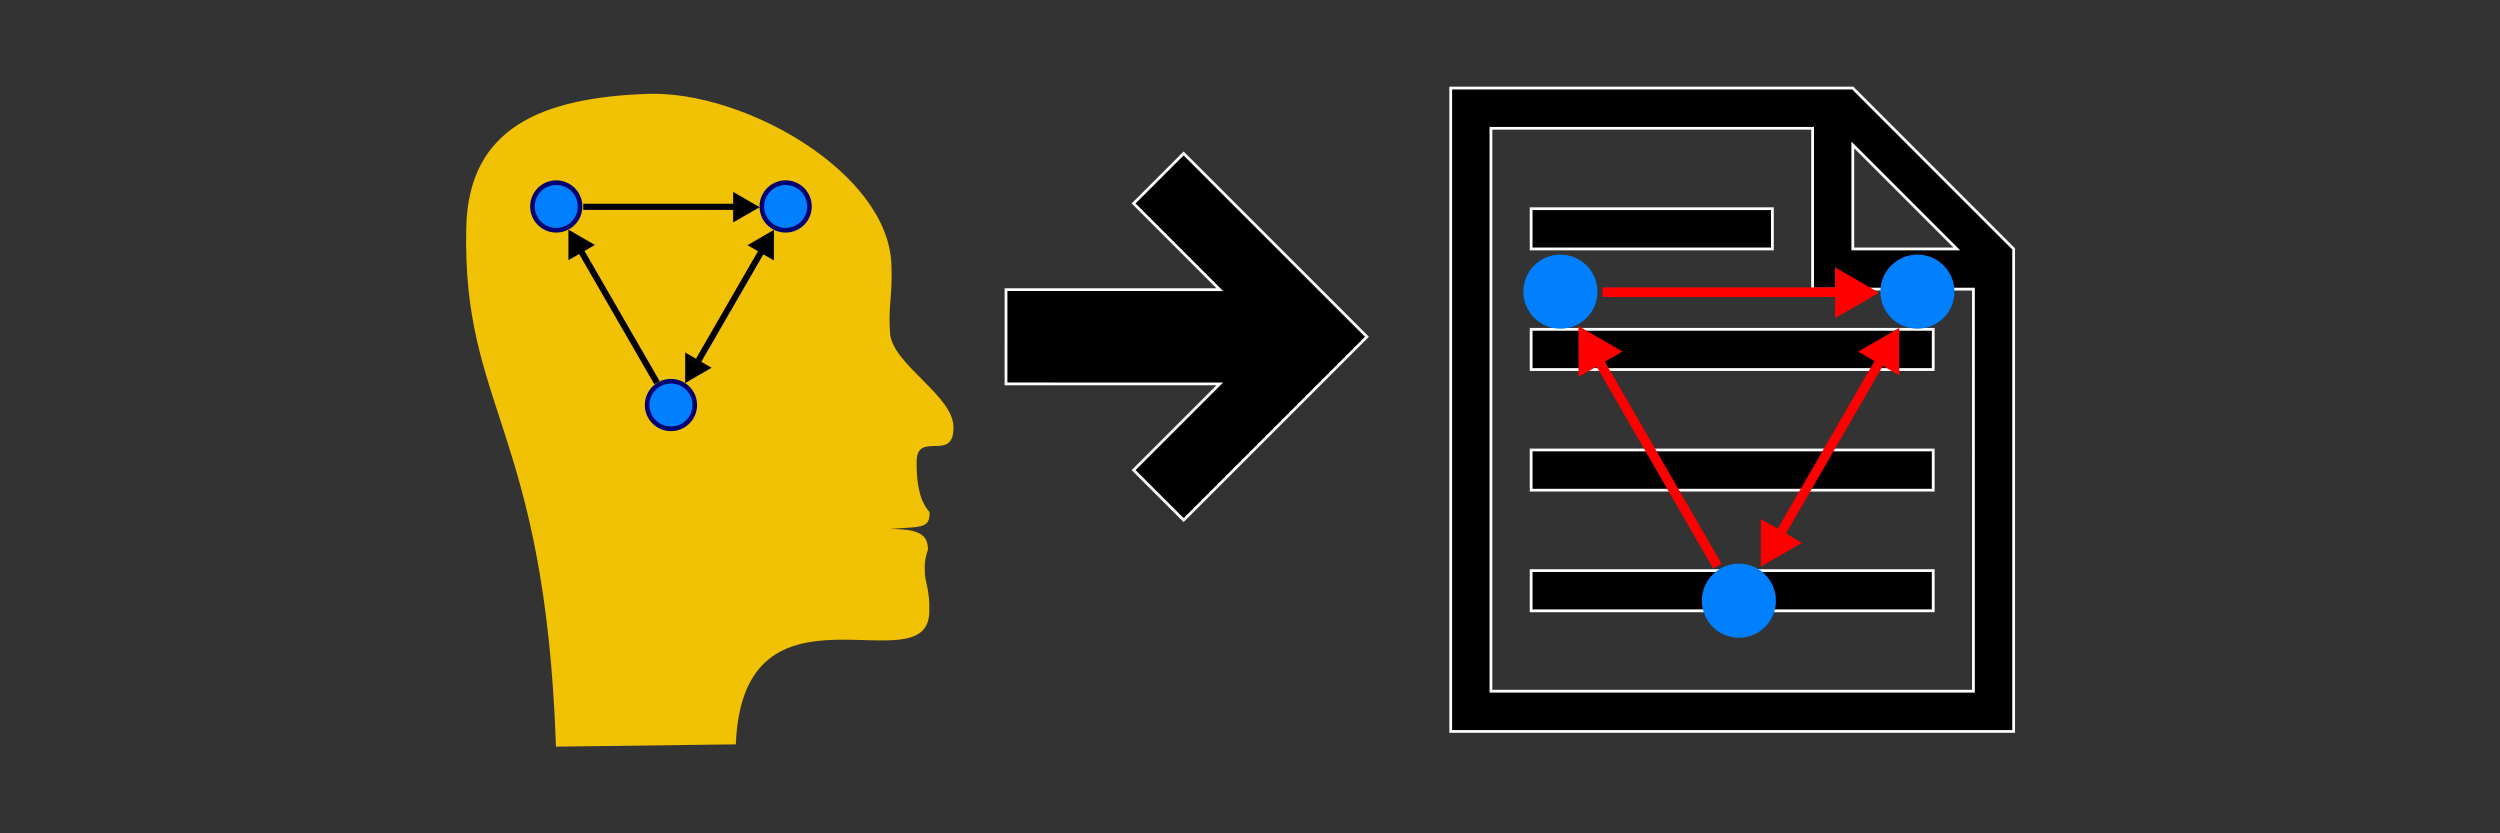 <svg xmlns="http://www.w3.org/2000/svg" xmlns:xlink="http://www.w3.org/1999/xlink" width="600" height="200"><rect width="100%" height="100%" fill="#333333" stroke="none"/><g transform="translate(0 7.08)"><path fill="#fc0" fill-opacity=".926" fill-rule="evenodd" d="M176.598 171.566c1.691-42.665 45.83-13.693 46.429-31.639.194-5.863-1.123-6.938-1.085-10.326-.066-2.247.402-3.635.784-4.856-.105-3.44-1.984-4.893-9.204-4.865 6.864-.634 9.811.195 9.564-4.092-2.101-2.296-3.163-6.108-3.095-12.139.083-7.337 8.728.117 8.83-7.81.508-7.738-14.63-15.322-15.199-22.914-.523-6.6.67-9.226.304-16.743-.995-22.082-35.524-41.548-58.538-40.737-25.48.922-42.892 8.177-43.483 31.94-1.064 43.706 18.901 48.26 21.53 124.73" font-size="12"/><g transform="translate(124.031 33.602)scale(.296)"><path fill="none" stroke="#000" stroke-width="5" d="M53.918 30.25H182.97"/><path id="a" fill-rule="evenodd" d="m196.874 30.53-21.45-12.35v24.734Z"/></g><g transform="translate(124.031 33.602)scale(.296)"><path fill="none" stroke="#000" stroke-width="5" d="m49.229 61.218 64.43 111.598"/><use xlink:href="#a" width="250" height="225" transform="rotate(-120 124.631 84.398)"/></g><g transform="translate(124.031 33.602)scale(.296)"><path fill="none" stroke="#000" stroke-width="5" d="m143.455 161.53 58.34-101.047"/><use xlink:href="#a" width="250" height="225" transform="rotate(-60 218.626 29.702)"/><use xlink:href="#a" width="250" height="225" transform="rotate(120 125.53 84.409)"/></g><g transform="translate(124.031 33.602)scale(.296)"><circle id="b" cx="35" cy="200" r="23" fill="#007fff" fill-rule="evenodd" stroke="#000070" stroke-width="4.469" transform="translate(2.628 -137.84)scale(.839)"/><use xlink:href="#b" width="250" height="225" transform="translate(186)"/><use xlink:href="#b" width="250" height="225" transform="translate(93 161)"/></g><path stroke="#fff" stroke-width=".665" d="M444.675 14.059h-96.502v154.403h135.103V52.66Zm0 13.646L469.63 52.66h-24.955zm28.95 131.106h-115.8V23.71h77.201v38.6h38.6zM425.376 52.66h-57.901v-9.65h57.9zm-57.901 19.3h96.501v9.65h-96.501zm0 28.95h96.501v9.65h-96.501zm0 28.95h96.501v9.651h-96.501z"/><g fill="red" fill-rule="evenodd" stroke="red" transform="translate(359.758 49.1)scale(.461)"><path fill-opacity=".75" stroke-width="5" d="M53.918 30.25H182.97"/><path id="c" d="m196.874 30.53-21.45-12.35v24.734Z"/></g><g fill="red" stroke="red" transform="translate(359.758 49.1)scale(.461)"><path fill-opacity=".75" fill-rule="evenodd" stroke-width="5" d="m49.229 61.218 64.43 111.598"/><use xlink:href="#c" width="250" height="225" transform="rotate(-120 124.631 84.398)"/></g><path fill="red" fill-opacity=".75" fill-rule="evenodd" stroke="red" stroke-width="2.303" d="m425.84 123.509 26.875-46.548"/><use xlink:href="#c" width="250" height="225" fill="red" transform="rotate(-60 323.11 -273.328)scale(.461)"/><use xlink:href="#c" width="250" height="225" fill="red" transform="rotate(120 223.53 167.286)scale(.461)"/><circle id="d" cx="374.499" cy="62.919" r="8.891" fill="#007fff" fill-rule="evenodd" stroke-width=".665"/><use xlink:href="#d" width="250" height="225" transform="translate(85.681)"/><use xlink:href="#d" width="250" height="225" transform="translate(42.84 74.165)"/><path stroke="#fff" stroke-width=".665" d="m292.752 85.057-20.687 20.686 12.003 11.998 43.997-43.997-43.997-43.996-12.003 11.997 20.692 20.692-51.31-.005-.005 22.62z"/></g></svg>